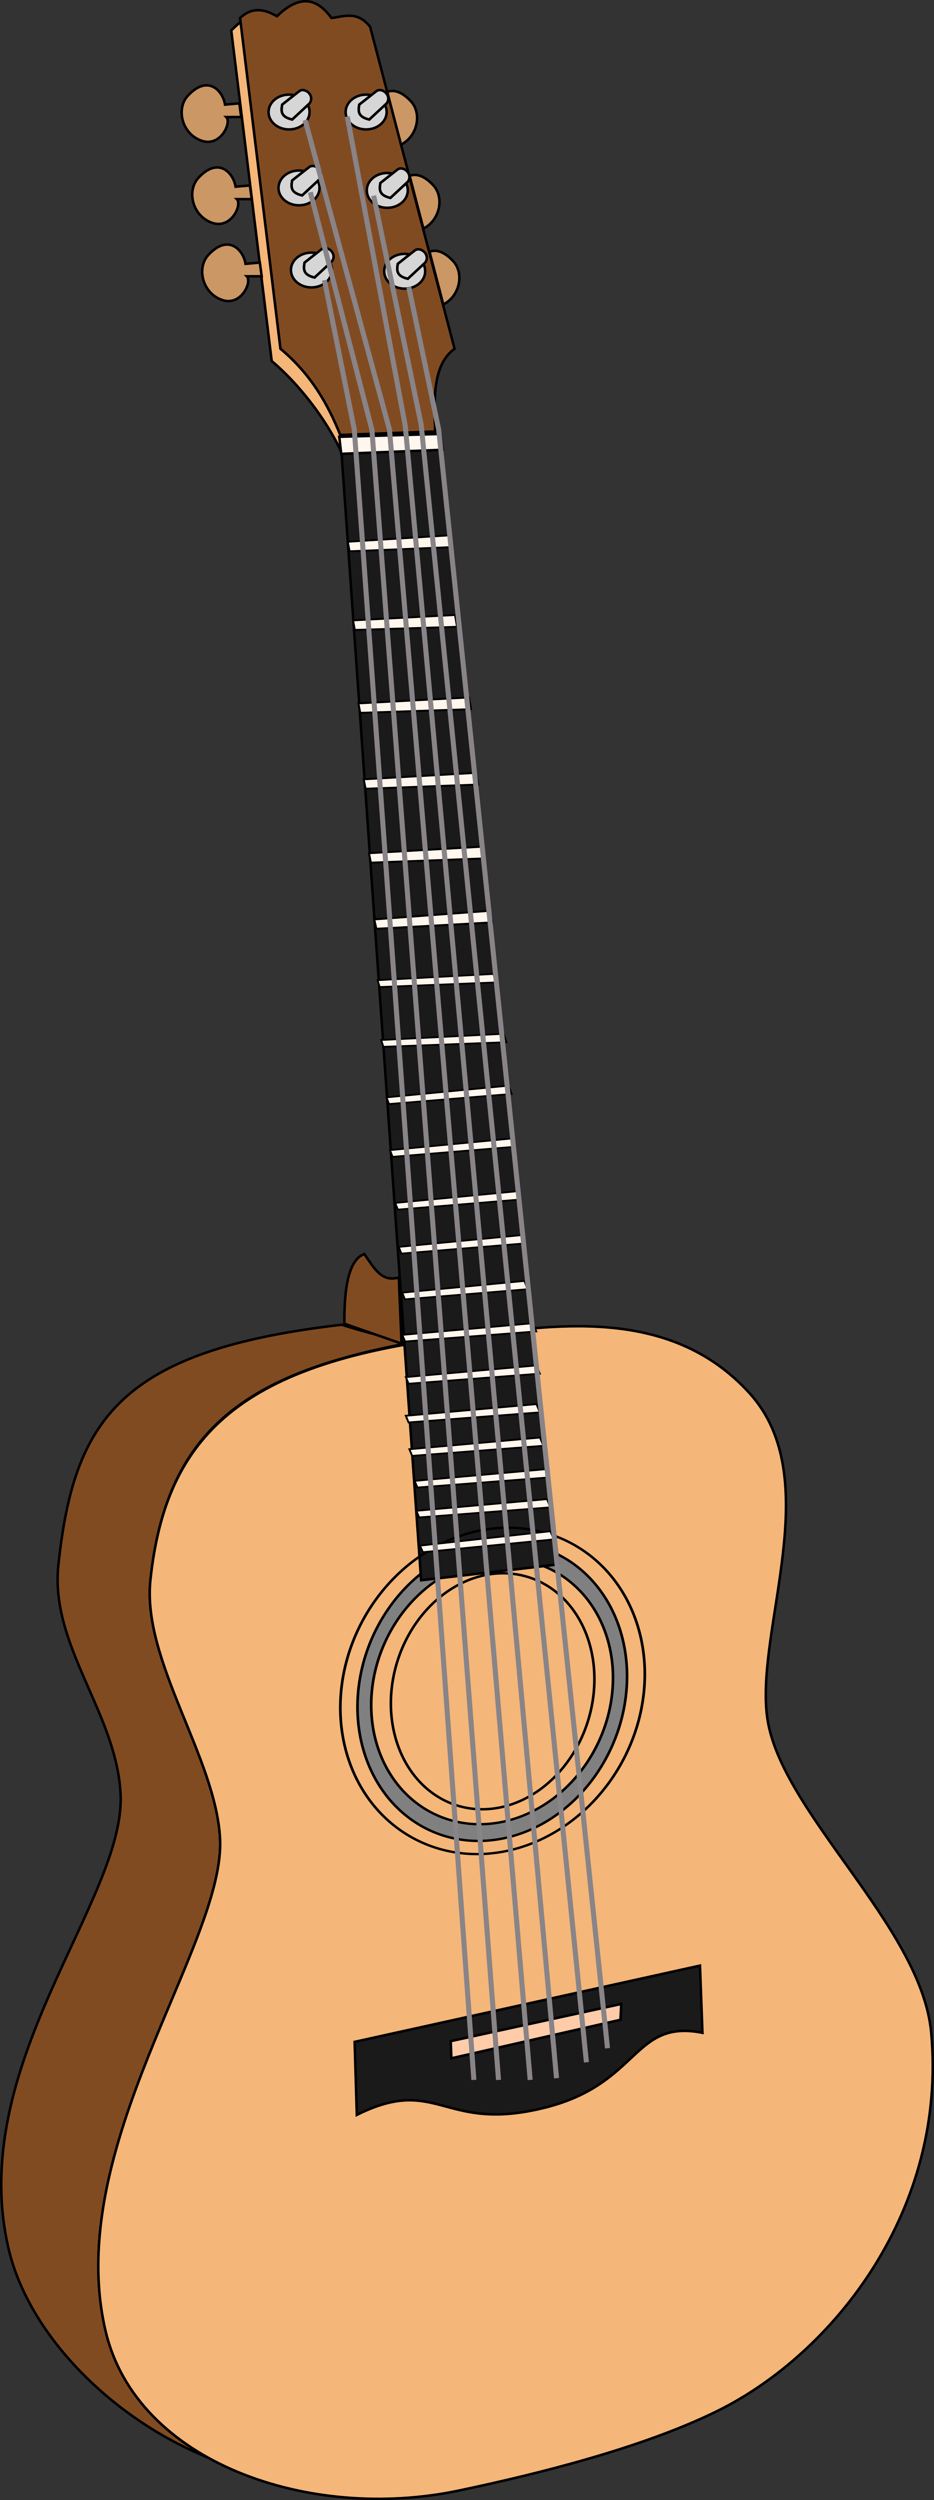 <?xml version="1.0" encoding="UTF-8" standalone="no"?>
<!-- Created with Inkscape (http://www.inkscape.org/) -->
<svg xmlns:dc="http://purl.org/dc/elements/1.1/" xmlns:cc="http://creativecommons.org/ns#" xmlns:rdf="http://www.w3.org/1999/02/22-rdf-syntax-ns#" xmlns:svg="http://www.w3.org/2000/svg" xmlns="http://www.w3.org/2000/svg" xmlns:xlink="http://www.w3.org/1999/xlink" xmlns:sodipodi="http://sodipodi.sourceforge.net/DTD/sodipodi-0.dtd" xmlns:inkscape="http://www.inkscape.org/namespaces/inkscape" height="992.014" width="370.802" id="svg2" sodipodi:version="0.32" inkscape:version="0.46dev+devel" sodipodi:docname="papapishu_guitar_01.svg" inkscape:output_extension="org.inkscape.output.svg.inkscape" version="1.0">
  <rect width="100%" height="100%" fill="#333333" stroke="none"/>
  <defs id="defs4">
    <linearGradient id="linearGradient3462">
      <stop style="stop-color: rgb(26, 26, 26); stop-opacity: 1;" offset="0" id="stop3464"/>
      <stop style="stop-color: rgb(27, 29, 27); stop-opacity: 1;" offset="1" id="stop3466"/>
    </linearGradient>
    <linearGradient inkscape:collect="always" xlink:href="#linearGradient3462" id="linearGradient3468" x1="411.986" y1="687.692" x2="358.998" y2="704.893" gradientUnits="userSpaceOnUse"/>
  </defs>
  <sodipodi:namedview id="base" pagecolor="#ffffff" bordercolor="#666666" borderopacity="1.0" inkscape:pageopacity="0.0" inkscape:pageshadow="2" inkscape:cx="251.74026" inkscape:cy="526.18109" inkscape:zoom="0.50933035" inkscape:document-units="px" inkscape:current-layer="layer3" showgrid="false" inkscape:window-width="1280" inkscape:window-height="744" inkscape:window-x="-4" inkscape:window-y="-4"/>
  <g inkscape:groupmode="layer" id="layer3" inkscape:label="naj" transform="translate(-193.006, -24.64)">
    <path style="fill: rgb(129, 75, 33); fill-opacity: 1; fill-rule: evenodd; stroke: rgb(0, 0, 0); stroke-width: 1; stroke-linecap: butt; stroke-linejoin: miter; stroke-miterlimit: 4; stroke-dasharray: none; stroke-opacity: 1;" d="M 328.727,550.271 C 240.493,560.428 222.301,588.1 216.188,645.625 C 212.782,677.67 239.254,704.284 240.875,736.469 C 242.988,778.44 179.223,844.259 196.469,917.125 C 204.506,951.086 237.279,984.273 275.594,999.781 C 255.33,988.519 240.162,971.632 234.969,949.688 C 217.723,876.821 282.488,796.19 280.375,754.219 C 278.754,722.034 249.313,683.608 252.719,651.562 C 258.832,594.038 288.325,570.316 353.663,557.856 C 341.725,553.469 340.958,554.287 328.727,550.271 z" id="path2677" sodipodi:nodetypes="cssscssscc"/>
    <path style="fill: rgb(244, 182, 121); fill-opacity: 1; fill-rule: evenodd; stroke: rgb(0, 0, 0); stroke-width: 1; stroke-linecap: butt; stroke-linejoin: miter; stroke-miterlimit: 4; stroke-dasharray: none; stroke-opacity: 1;" d="M 377.113,554.81 C 288.879,564.967 258.838,594.032 252.725,651.556 C 249.319,683.602 278.746,722.041 280.367,754.226 C 282.48,796.197 217.71,876.827 234.955,949.693 C 247.273,1001.74 315.711,1025.362 375.138,1012.874 C 406.52,1006.279 448.247,995.87 477.808,981.283 C 524,958.49 569.055,901.42 562.708,831.228 C 558.87,788.793 502.521,743.555 497.552,705.853 C 492.935,670.822 521.174,611.256 490.642,577.516 C 458.398,541.885 410.658,550.949 377.113,554.81 z" id="path2675" sodipodi:nodetypes="csssssssss"/>
    <path style="fill: rgb(129, 75, 33); fill-opacity: 1; fill-rule: evenodd; stroke: rgb(0, 0, 0); stroke-width: 1; stroke-linecap: butt; stroke-linejoin: miter; stroke-miterlimit: 4; stroke-dasharray: none; stroke-opacity: 1;" d="M 328.088,197.238 C 323.167,185.089 316.664,173.335 304.354,163.033 L 288.299,31.798 C 293.185,27.227 298.072,28.272 302.958,31.1 C 312.232,22.061 319.038,24.125 324.598,31.798 C 329.717,31.158 334.836,28.857 339.955,35.288 L 373.462,163.033 C 364.927,169.189 365.206,182.396 365.784,195.842 L 328.088,197.238 z" id="path2688" sodipodi:nodetypes="ccccccccc"/>
    <path style="fill: rgb(244, 182, 121); fill-opacity: 1; fill-rule: evenodd; stroke: rgb(0, 0, 0); stroke-width: 1; stroke-linecap: butt; stroke-linejoin: miter; stroke-miterlimit: 4; stroke-dasharray: none; stroke-opacity: 1;" d="M 288.5,33.375 C 287.459,34.194 286.306,35.29 284.812,36.688 L 300.875,167.906 C 313.184,178.208 324.579,194.163 329.5,206.312 L 328.094,197.25 C 323.173,185.101 316.653,173.333 304.344,163.031 L 288.5,33.375 z" id="path2710" sodipodi:nodetypes="ccccccc"/>
    <path style="fill: rgb(129, 75, 33); fill-opacity: 1; fill-rule: evenodd; stroke: rgb(0, 0, 0); stroke-width: 1; stroke-linecap: butt; stroke-linejoin: miter; stroke-miterlimit: 4; stroke-dasharray: none; stroke-opacity: 1;" d="M 352.433,557.772 L 329.727,549.874 C 329.562,532.266 332.529,524.058 337.625,522.232 C 341.79,528.163 344.542,533.45 351.326,531.526 L 352.433,557.772 z" id="path2713" sodipodi:nodetypes="ccccc"/>
    <path style="fill: rgb(26, 26, 26); fill-rule: evenodd; stroke: rgb(0, 0, 0); stroke-width: 1; stroke-linecap: butt; stroke-linejoin: miter; stroke-miterlimit: 4; stroke-dasharray: none; stroke-opacity: 1;" d="M 333.796,834.828 L 334.663,863.806 C 366.969,847.726 368.828,871.244 409.691,860.844 C 447.14,851.313 444.166,825.76 471.885,831.228 L 470.898,804.573 L 333.796,834.828 z" id="path2715" sodipodi:nodetypes="ccsccc"/>
    <path style="fill: rgb(255, 204, 170); fill-opacity: 1; fill-rule: evenodd; stroke: rgb(0, 0, 0); stroke-width: 1; stroke-linecap: butt; stroke-linejoin: miter; stroke-miterlimit: 4; stroke-dasharray: none; stroke-opacity: 1;" d="M 371.945,834.546 L 372.205,841.346 L 439.335,826.064 L 439.638,819.789 L 371.945,834.546 z" id="path2717"/>
    <path sodipodi:type="arc" style="fill: rgb(128, 128, 128); stroke: rgb(0, 0, 0); stroke-width: 0.795; stroke-miterlimit: 4; stroke-dasharray: none; stroke-opacity: 1;" id="path3304" sodipodi:cx="388.81967" sodipodi:cy="697.922" sodipodi:rx="39.789444" sodipodi:ry="50.085838" d="M 428.609,697.922 A 39.789,50.086 0 1 1 349.03,697.922 A 39.789,50.086 0 1 1 428.609,697.922 z" transform="matrix(1.29, 0.272, -0.302, 1.163, 97.632, -221.587)"/>
    <path transform="matrix(1.157, 0.242, -0.271, 1.034, 127.644, -119.957)" d="M 428.609,697.922 A 39.789,50.086 0 1 1 349.03,697.922 A 39.789,50.086 0 1 1 428.609,697.922 z" sodipodi:ry="50.085838" sodipodi:rx="39.789444" sodipodi:cy="697.922" sodipodi:cx="388.81967" id="path3302" style="fill: rgb(244, 182, 121); fill-opacity: 1; stroke: rgb(0, 0, 0); stroke-width: 0.89; stroke-miterlimit: 4; stroke-dasharray: none; stroke-opacity: 1;" sodipodi:type="arc"/>
    <path style="fill: rgb(26, 26, 26); fill-rule: evenodd; stroke: rgb(0, 0, 0); stroke-width: 1; stroke-linecap: butt; stroke-linejoin: miter; stroke-miterlimit: 4; stroke-dasharray: none; stroke-opacity: 1;" d="M 360.199,651.675 L 414.648,645.381 L 367.18,196.54 L 328.088,197.238 L 360.199,651.675 z" id="path2686" sodipodi:nodetypes="ccccc"/>
    <path sodipodi:type="arc" style="fill: url(#linearGradient3468) rgb(0, 0, 0); fill-opacity: 1; stroke: rgb(0, 0, 0); stroke-width: 1.029; stroke-miterlimit: 4; stroke-dasharray: none; stroke-opacity: 1;" id="path2723" sodipodi:cx="388.81967" sodipodi:cy="697.922" sodipodi:rx="39.789444" sodipodi:ry="50.085838" d="M 428.609,697.922 A 39.789,50.086 0 1 1 349.03,697.922 A 39.789,50.086 0 1 1 428.609,697.922 z" transform="matrix(0.974, 0.215, -0.228, 0.919, 169.001, -29.268)"/>
    <path transform="matrix(1.457, 0.297, -0.341, 1.271, 60.039, -306.966)" d="M 428.609,697.922 A 39.789,50.086 0 1 1 349.03,697.922 A 39.789,50.086 0 1 1 428.609,697.922 z" sodipodi:ry="50.085838" sodipodi:rx="39.789444" sodipodi:cy="697.922" sodipodi:cx="388.81967" id="path3306" style="fill: none; stroke: rgb(0, 0, 0); stroke-width: 0.715; stroke-miterlimit: 4; stroke-dasharray: none; stroke-opacity: 1;" sodipodi:type="arc"/>
    <g id="g3319" style="fill: rgb(214, 214, 215); fill-opacity: 1;">
      <path id="path3310" d="M 307.75,62.188 C 303.254,62.188 299.625,65.279 299.625,69.094 C 299.625,72.908 303.254,76 307.75,76 C 312.246,76 315.906,72.908 315.906,69.094 C 315.906,68.092 315.672,67.141 315.219,66.281 L 309,72.062 C 304.252,70.946 304.642,68.557 305.031,66.156 L 309.781,62.406 C 309.136,62.267 308.446,62.188 307.75,62.188 z" style="fill: rgb(214, 214, 215); fill-opacity: 1; stroke: rgb(0, 0, 0); stroke-width: 1; stroke-miterlimit: 4; stroke-dasharray: none; stroke-opacity: 1;"/>
      <path sodipodi:nodetypes="ccccc" id="path3312" d="M 305.047,66.143 C 304.658,68.544 304.248,70.95 308.996,72.066 L 315.906,65.649 C 318.053,62.711 314.352,59.287 311.957,60.713 L 305.047,66.143 z" style="fill: rgb(214, 214, 215); fill-opacity: 1; fill-rule: evenodd; stroke: rgb(0, 0, 0); stroke-width: 1px; stroke-linecap: butt; stroke-linejoin: miter; stroke-opacity: 1;"/>
    </g>
    <g id="g3323" transform="translate(3.949, 30.11)" style="fill: rgb(214, 214, 215); fill-opacity: 1;">
      <path style="fill: rgb(214, 214, 215); fill-opacity: 1; stroke: rgb(0, 0, 0); stroke-width: 1; stroke-miterlimit: 4; stroke-dasharray: none; stroke-opacity: 1;" d="M 307.75,62.188 C 303.254,62.188 299.625,65.279 299.625,69.094 C 299.625,72.908 303.254,76 307.75,76 C 312.246,76 315.906,72.908 315.906,69.094 C 315.906,68.092 315.672,67.141 315.219,66.281 L 309,72.062 C 304.252,70.946 304.642,68.557 305.031,66.156 L 309.781,62.406 C 309.136,62.267 308.446,62.188 307.75,62.188 z" id="path3325"/>
      <path style="fill: rgb(214, 214, 215); fill-opacity: 1; fill-rule: evenodd; stroke: rgb(0, 0, 0); stroke-width: 1px; stroke-linecap: butt; stroke-linejoin: miter; stroke-opacity: 1;" d="M 305.047,66.143 C 304.658,68.544 304.248,70.95 308.996,72.066 L 315.906,65.649 C 318.053,62.711 314.352,59.287 311.957,60.713 L 305.047,66.143 z" id="path3327" sodipodi:nodetypes="ccccc"/>
    </g>
    <g transform="translate(8.885, 62.688)" id="g3329" style="fill: rgb(214, 214, 215); fill-opacity: 1;">
      <path id="path3331" d="M 307.75,62.188 C 303.254,62.188 299.625,65.279 299.625,69.094 C 299.625,72.908 303.254,76 307.75,76 C 312.246,76 315.906,72.908 315.906,69.094 C 315.906,68.092 315.672,67.141 315.219,66.281 L 309,72.062 C 304.252,70.946 304.642,68.557 305.031,66.156 L 309.781,62.406 C 309.136,62.267 308.446,62.188 307.75,62.188 z" style="fill: rgb(214, 214, 215); fill-opacity: 1; stroke: rgb(0, 0, 0); stroke-width: 1; stroke-miterlimit: 4; stroke-dasharray: none; stroke-opacity: 1;"/>
      <path sodipodi:nodetypes="ccccc" id="path3333" d="M 305.047,66.143 C 304.658,68.544 304.248,70.95 308.996,72.066 L 315.906,65.649 C 318.053,62.711 314.352,59.287 311.957,60.713 L 305.047,66.143 z" style="fill: rgb(214, 214, 215); fill-opacity: 1; fill-rule: evenodd; stroke: rgb(0, 0, 0); stroke-width: 1px; stroke-linecap: butt; stroke-linejoin: miter; stroke-opacity: 1;"/>
    </g>
    <g id="g3335" transform="translate(45.905, 63.181)" style="fill: rgb(214, 214, 215); fill-opacity: 1;">
      <path style="fill: rgb(214, 214, 215); fill-opacity: 1; stroke: rgb(0, 0, 0); stroke-width: 1; stroke-miterlimit: 4; stroke-dasharray: none; stroke-opacity: 1;" d="M 307.75,62.188 C 303.254,62.188 299.625,65.279 299.625,69.094 C 299.625,72.908 303.254,76 307.75,76 C 312.246,76 315.906,72.908 315.906,69.094 C 315.906,68.092 315.672,67.141 315.219,66.281 L 309,72.062 C 304.252,70.946 304.642,68.557 305.031,66.156 L 309.781,62.406 C 309.136,62.267 308.446,62.188 307.75,62.188 z" id="path3337"/>
      <path style="fill: rgb(214, 214, 215); fill-opacity: 1; fill-rule: evenodd; stroke: rgb(0, 0, 0); stroke-width: 1px; stroke-linecap: butt; stroke-linejoin: miter; stroke-opacity: 1;" d="M 305.047,66.143 C 304.658,68.544 304.248,70.95 308.996,72.066 L 315.906,65.649 C 318.053,62.711 314.352,59.287 311.957,60.713 L 305.047,66.143 z" id="path3339" sodipodi:nodetypes="ccccc"/>
    </g>
    <g transform="translate(38.995, 31.097)" id="g3341" style="fill: rgb(214, 214, 215); fill-opacity: 1;">
      <path id="path3343" d="M 307.75,62.188 C 303.254,62.188 299.625,65.279 299.625,69.094 C 299.625,72.908 303.254,76 307.75,76 C 312.246,76 315.906,72.908 315.906,69.094 C 315.906,68.092 315.672,67.141 315.219,66.281 L 309,72.062 C 304.252,70.946 304.642,68.557 305.031,66.156 L 309.781,62.406 C 309.136,62.267 308.446,62.188 307.75,62.188 z" style="fill: rgb(214, 214, 215); fill-opacity: 1; stroke: rgb(0, 0, 0); stroke-width: 1; stroke-miterlimit: 4; stroke-dasharray: none; stroke-opacity: 1;"/>
      <path sodipodi:nodetypes="ccccc" id="path3345" d="M 305.047,66.143 C 304.658,68.544 304.248,70.95 308.996,72.066 L 315.906,65.649 C 318.053,62.711 314.352,59.287 311.957,60.713 L 305.047,66.143 z" style="fill: rgb(214, 214, 215); fill-opacity: 1; fill-rule: evenodd; stroke: rgb(0, 0, 0); stroke-width: 1px; stroke-linecap: butt; stroke-linejoin: miter; stroke-opacity: 1;"/>
    </g>
    <g id="g3347" transform="translate(30.603, -3.67188e-07)" style="fill: rgb(214, 214, 215); fill-opacity: 1;">
      <path style="fill: rgb(214, 214, 215); fill-opacity: 1; stroke: rgb(0, 0, 0); stroke-width: 1; stroke-miterlimit: 4; stroke-dasharray: none; stroke-opacity: 1;" d="M 307.75,62.188 C 303.254,62.188 299.625,65.279 299.625,69.094 C 299.625,72.908 303.254,76 307.75,76 C 312.246,76 315.906,72.908 315.906,69.094 C 315.906,68.092 315.672,67.141 315.219,66.281 L 309,72.062 C 304.252,70.946 304.642,68.557 305.031,66.156 L 309.781,62.406 C 309.136,62.267 308.446,62.188 307.75,62.188 z" id="path3349"/>
      <path style="fill: rgb(214, 214, 215); fill-opacity: 1; fill-rule: evenodd; stroke: rgb(0, 0, 0); stroke-width: 1px; stroke-linecap: butt; stroke-linejoin: miter; stroke-opacity: 1;" d="M 305.047,66.143 C 304.658,68.544 304.248,70.95 308.996,72.066 L 315.906,65.649 C 318.053,62.711 314.352,59.287 311.957,60.713 L 305.047,66.143 z" id="path3351" sodipodi:nodetypes="ccccc"/>
    </g>
    <path style="fill: rgb(203, 151, 101); fill-opacity: 1; fill-rule: evenodd; stroke: rgb(0, 0, 0); stroke-width: 1px; stroke-linecap: butt; stroke-linejoin: miter; stroke-opacity: 1;" d="M 288.018,65.649 L 282.341,66.143 C 281.498,60.726 275.552,53.971 267.533,62.688 C 262.933,67.688 265.053,77.654 272.963,80.457 C 280.554,83.148 285.064,73.308 282.835,71.079 L 288.758,71.079 L 288.018,65.649 z" id="path3353" sodipodi:nodetypes="ccssccc"/>
    <path sodipodi:nodetypes="ccssccc" id="path3355" d="M 292.213,98.227 L 286.537,98.721 C 285.694,93.304 279.747,86.549 271.729,95.265 C 267.129,100.266 269.249,110.232 277.158,113.035 C 284.75,115.726 289.259,105.886 287.03,103.657 L 292.954,103.657 L 292.213,98.227 z" style="fill: rgb(203, 151, 101); fill-opacity: 1; fill-rule: evenodd; stroke: rgb(0, 0, 0); stroke-width: 1px; stroke-linecap: butt; stroke-linejoin: miter; stroke-opacity: 1;"/>
    <path style="fill: rgb(203, 151, 101); fill-opacity: 1; fill-rule: evenodd; stroke: rgb(0, 0, 0); stroke-width: 1px; stroke-linecap: butt; stroke-linejoin: miter; stroke-opacity: 1;" d="M 296.162,128.83 L 290.486,129.324 C 289.643,123.907 283.696,117.152 275.677,125.869 C 271.078,130.869 273.197,140.835 281.107,143.639 C 288.699,146.329 293.208,136.489 290.979,134.26 L 296.902,134.26 L 296.162,128.83 z" id="path3357" sodipodi:nodetypes="ccssccc"/>
    <path style="fill: rgb(203, 151, 101); fill-opacity: 1; fill-rule: evenodd; stroke: rgb(0, 0, 0); stroke-width: 1px; stroke-linecap: butt; stroke-linejoin: miter; stroke-opacity: 1;" d="M 348.781,60.719 C 348.054,60.711 347.388,60.864 346.75,61.094 L 352.219,82.031 C 358.92,78.593 360.491,69.585 356.188,64.906 C 353.431,61.91 350.925,60.741 348.781,60.719 z" id="path3359"/>
    <path id="path3364" d="M 357.666,94.037 C 356.939,94.029 356.273,94.183 355.635,94.412 L 361.104,115.349 C 367.804,111.911 369.376,102.903 365.072,98.224 C 362.316,95.228 359.81,94.06 357.666,94.037 z" style="fill: rgb(203, 151, 101); fill-opacity: 1; fill-rule: evenodd; stroke: rgb(0, 0, 0); stroke-width: 1px; stroke-linecap: butt; stroke-linejoin: miter; stroke-opacity: 1;"/>
    <path style="fill: rgb(203, 151, 101); fill-opacity: 1; fill-rule: evenodd; stroke: rgb(0, 0, 0); stroke-width: 1px; stroke-linecap: butt; stroke-linejoin: miter; stroke-opacity: 1;" d="M 365.564,124.147 C 364.836,124.139 364.17,124.292 363.533,124.522 L 369.001,145.459 C 375.702,142.021 377.274,133.013 372.97,128.334 C 370.214,125.338 367.707,124.17 365.564,124.147 z" id="path3366"/>
    <path id="path3398" d="M 327.702,197.95 L 328.458,204.714 L 368.789,203.103 L 367.883,196.828 L 327.702,197.95 z" style="fill: rgb(255, 246, 237); fill-opacity: 1; fill-rule: evenodd; stroke: rgb(0, 0, 0); stroke-width: 1; stroke-linecap: butt; stroke-linejoin: miter; stroke-miterlimit: 4; stroke-dasharray: none; stroke-opacity: 1;" sodipodi:nodetypes="ccccc"/>
    <path sodipodi:nodetypes="ccccc" style="fill: rgb(255, 246, 237); fill-opacity: 1; fill-rule: evenodd; stroke: rgb(0, 0, 0); stroke-width: 0.752; stroke-linecap: butt; stroke-linejoin: miter; stroke-miterlimit: 4; stroke-dasharray: none; stroke-opacity: 1;" d="M 331.088,239.602 L 331.802,243.388 L 372.374,241.726 L 371.519,237.048 L 331.088,239.602 z" id="path3400"/>
    <path id="path3402" d="M 333.19,270.8 L 333.864,274.593 L 374.451,273.354 L 373.645,268.667 L 333.19,270.8 z" style="fill: rgb(255, 246, 237); fill-opacity: 1; fill-rule: evenodd; stroke: rgb(0, 0, 0); stroke-width: 0.752; stroke-linecap: butt; stroke-linejoin: miter; stroke-miterlimit: 4; stroke-dasharray: none; stroke-opacity: 1;" sodipodi:nodetypes="ccccc"/>
    <path sodipodi:nodetypes="ccccc" style="fill: rgb(255, 246, 237); fill-opacity: 1; fill-rule: evenodd; stroke: rgb(0, 0, 0); stroke-width: 0.78; stroke-linecap: butt; stroke-linejoin: miter; stroke-miterlimit: 4; stroke-dasharray: none; stroke-opacity: 1;" d="M 335.296,303.73 L 336.033,307.498 L 380.026,306.036 L 379.146,301.38 L 335.296,303.73 z" id="path3404"/>
    <path id="path3406" d="M 337.391,333.852 L 338.153,337.612 L 382.822,335.947 L 381.91,331.3 L 337.391,333.852 z" style="fill: rgb(255, 246, 237); fill-opacity: 1; fill-rule: evenodd; stroke: rgb(0, 0, 0); stroke-width: 0.786; stroke-linecap: butt; stroke-linejoin: miter; stroke-miterlimit: 4; stroke-dasharray: none; stroke-opacity: 1;" sodipodi:nodetypes="ccccc"/>
    <path sodipodi:nodetypes="ccccc" style="fill: rgb(255, 246, 237); fill-opacity: 1; fill-rule: evenodd; stroke: rgb(0, 0, 0); stroke-width: 0.786; stroke-linecap: butt; stroke-linejoin: miter; stroke-miterlimit: 4; stroke-dasharray: none; stroke-opacity: 1;" d="M 339.485,363.17 L 340.247,366.931 L 384.916,365.265 L 384.005,360.618 L 339.485,363.17 z" id="path3408"/>
    <path id="path3410" d="M 341.578,389.444 L 342.428,393.18 L 388.423,390.646 L 387.405,386.028 L 341.578,389.444 z" style="fill: rgb(255, 246, 237); fill-opacity: 1; fill-rule: evenodd; stroke: rgb(0, 0, 0); stroke-width: 0.797; stroke-linecap: butt; stroke-linejoin: miter; stroke-miterlimit: 4; stroke-dasharray: none; stroke-opacity: 1;" sodipodi:nodetypes="ccccc"/>
    <path sodipodi:nodetypes="ccccc" style="fill: rgb(255, 246, 237); fill-opacity: 1; fill-rule: evenodd; stroke: rgb(0, 0, 0); stroke-width: 0.679; stroke-linecap: butt; stroke-linejoin: miter; stroke-miterlimit: 4; stroke-dasharray: none; stroke-opacity: 1;" d="M 342.915,413.571 L 343.767,416.275 L 389.878,414.441 L 388.857,411.099 L 342.915,413.571 z" id="path3414"/>
    <path id="path3416" d="M 344.321,437.305 L 345.223,440 L 394.057,438.172 L 392.976,434.842 L 344.321,437.305 z" style="fill: rgb(255, 246, 237); fill-opacity: 1; fill-rule: evenodd; stroke: rgb(0, 0, 0); stroke-width: 0.697; stroke-linecap: butt; stroke-linejoin: miter; stroke-miterlimit: 4; stroke-dasharray: none; stroke-opacity: 1;" sodipodi:nodetypes="ccccc"/>
    <path sodipodi:nodetypes="ccccc" style="fill: rgb(255, 246, 237); fill-opacity: 1; fill-rule: evenodd; stroke: rgb(0, 0, 0); stroke-width: 0.698; stroke-linecap: butt; stroke-linejoin: miter; stroke-miterlimit: 4; stroke-dasharray: none; stroke-opacity: 1;" d="M 346.436,460.058 L 347.473,462.712 L 396.16,458.7 L 394.913,455.418 L 346.436,460.058 z" id="path3418"/>
    <path id="path3420" d="M 347.832,481 L 348.869,483.654 L 397.557,479.641 L 396.309,476.36 L 347.832,481 z" style="fill: rgb(255, 246, 237); fill-opacity: 1; fill-rule: evenodd; stroke: rgb(0, 0, 0); stroke-width: 0.698; stroke-linecap: butt; stroke-linejoin: miter; stroke-miterlimit: 4; stroke-dasharray: none; stroke-opacity: 1;" sodipodi:nodetypes="ccccc"/>
    <path sodipodi:nodetypes="ccccc" style="fill: rgb(255, 246, 237); fill-opacity: 1; fill-rule: evenodd; stroke: rgb(0, 0, 0); stroke-width: 0.698; stroke-linecap: butt; stroke-linejoin: miter; stroke-miterlimit: 4; stroke-dasharray: none; stroke-opacity: 1;" d="M 349.926,501.941 L 350.963,504.596 L 399.651,500.583 L 398.403,497.302 L 349.926,501.941 z" id="path3422"/>
    <path id="path3424" d="M 351.322,519.393 L 352.359,522.047 L 401.047,518.035 L 399.799,514.753 L 351.322,519.393 z" style="fill: rgb(255, 246, 237); fill-opacity: 1; fill-rule: evenodd; stroke: rgb(0, 0, 0); stroke-width: 0.698; stroke-linecap: butt; stroke-linejoin: miter; stroke-miterlimit: 4; stroke-dasharray: none; stroke-opacity: 1;" sodipodi:nodetypes="ccccc"/>
    <path sodipodi:nodetypes="ccccc" style="fill: rgb(255, 246, 237); fill-opacity: 1; fill-rule: evenodd; stroke: rgb(0, 0, 0); stroke-width: 0.698; stroke-linecap: butt; stroke-linejoin: miter; stroke-miterlimit: 4; stroke-dasharray: none; stroke-opacity: 1;" d="M 352.718,537.543 L 353.755,540.197 L 402.443,536.184 L 401.195,532.903 L 352.718,537.543 z" id="path3426"/>
    <path id="path3428" d="M 352.73,554.293 L 353.839,556.939 L 405.922,552.939 L 404.587,549.668 L 352.73,554.293 z" style="fill: rgb(255, 246, 237); fill-opacity: 1; fill-rule: evenodd; stroke: rgb(0, 0, 0); stroke-width: 0.72; stroke-linecap: butt; stroke-linejoin: miter; stroke-miterlimit: 4; stroke-dasharray: none; stroke-opacity: 1;" sodipodi:nodetypes="ccccc"/>
    <path sodipodi:nodetypes="ccccc" style="fill: rgb(255, 246, 237); fill-opacity: 1; fill-rule: evenodd; stroke: rgb(0, 0, 0); stroke-width: 0.72; stroke-linecap: butt; stroke-linejoin: miter; stroke-miterlimit: 4; stroke-dasharray: none; stroke-opacity: 1;" d="M 354.126,571.046 L 355.235,573.692 L 407.318,569.692 L 405.983,566.421 L 354.126,571.046 z" id="path3430"/>
    <path id="path3432" d="M 354.126,586.404 L 355.235,589.049 L 407.318,585.05 L 405.983,581.778 L 354.126,586.404 z" style="fill: rgb(255, 204, 170); fill-opacity: 1; fill-rule: evenodd; stroke: rgb(0, 0, 0); stroke-width: 0.72; stroke-linecap: butt; stroke-linejoin: miter; stroke-miterlimit: 4; stroke-dasharray: none; stroke-opacity: 1;" sodipodi:nodetypes="ccccc"/>
    <path sodipodi:nodetypes="ccccc" style="fill: rgb(255, 246, 237); fill-opacity: 1; fill-rule: evenodd; stroke: rgb(0, 0, 0); stroke-width: 0.72; stroke-linecap: butt; stroke-linejoin: miter; stroke-miterlimit: 4; stroke-dasharray: none; stroke-opacity: 1;" d="M 354.126,586.404 L 355.235,589.049 L 407.318,585.05 L 405.983,581.778 L 354.126,586.404 z" id="path3434"/>
    <path id="path3436" d="M 355.522,599.667 L 356.631,602.313 L 408.714,598.313 L 407.379,595.041 L 355.522,599.667 z" style="fill: rgb(255, 246, 237); fill-opacity: 1; fill-rule: evenodd; stroke: rgb(0, 0, 0); stroke-width: 0.72; stroke-linecap: butt; stroke-linejoin: miter; stroke-miterlimit: 4; stroke-dasharray: none; stroke-opacity: 1;" sodipodi:nodetypes="ccccc"/>
    <path sodipodi:nodetypes="ccccc" style="fill: rgb(255, 246, 237); fill-opacity: 1; fill-rule: evenodd; stroke: rgb(0, 0, 0); stroke-width: 0.72; stroke-linecap: butt; stroke-linejoin: miter; stroke-miterlimit: 4; stroke-dasharray: none; stroke-opacity: 1;" d="M 357.616,612.232 L 358.726,614.878 L 410.808,610.878 L 409.473,607.607 L 357.616,612.232 z" id="path3438"/>
    <path id="path3440" d="M 358.314,624.099 L 359.424,626.745 L 411.506,622.745 L 410.172,619.474 L 358.314,624.099 z" style="fill: rgb(255, 246, 237); fill-opacity: 1; fill-rule: evenodd; stroke: rgb(0, 0, 0); stroke-width: 0.72; stroke-linecap: butt; stroke-linejoin: miter; stroke-miterlimit: 4; stroke-dasharray: none; stroke-opacity: 1;" sodipodi:nodetypes="ccccc"/>
    <path sodipodi:nodetypes="ccccc" style="fill: rgb(255, 246, 237); fill-opacity: 1; fill-rule: evenodd; stroke: rgb(0, 0, 0); stroke-width: 0.72; stroke-linecap: butt; stroke-linejoin: miter; stroke-miterlimit: 4; stroke-dasharray: none; stroke-opacity: 1;" d="M 359.737,637.92 L 360.902,640.542 L 412.889,635.451 L 411.486,632.208 L 359.737,637.92 z" id="path3442"/>
    <g id="g3470" style="stroke: rgb(136, 132, 136); stroke-width: 2; stroke-miterlimit: 4; stroke-dasharray: none; stroke-opacity: 1;">
      <path sodipodi:nodetypes="ccc" id="path3372" d="M 390.914,849.925 L 340.654,195.144 L 316.221,100.906" style="fill: none; fill-rule: evenodd; stroke: rgb(136, 132, 136); stroke-width: 2; stroke-linecap: butt; stroke-linejoin: miter; stroke-miterlimit: 4; stroke-dasharray: none; stroke-opacity: 1;"/>
      <path sodipodi:nodetypes="ccc" id="path3368" d="M 381.141,849.925 L 333.673,195.144 L 321.806,135.809" style="fill: none; fill-rule: evenodd; stroke: rgb(136, 132, 136); stroke-width: 2; stroke-linecap: butt; stroke-linejoin: miter; stroke-miterlimit: 4; stroke-dasharray: none; stroke-opacity: 1;"/>
      <path sodipodi:nodetypes="ccc" style="fill: none; fill-rule: evenodd; stroke: rgb(136, 132, 136); stroke-width: 2; stroke-linecap: butt; stroke-linejoin: miter; stroke-miterlimit: 4; stroke-dasharray: none; stroke-opacity: 1;" d="M 434.194,837.36 L 367.18,195.144 L 355.313,138.601" id="path3378"/>
      <path sodipodi:nodetypes="ccc" style="fill: none; fill-rule: evenodd; stroke: rgb(136, 132, 136); stroke-width: 2; stroke-linecap: butt; stroke-linejoin: miter; stroke-miterlimit: 4; stroke-dasharray: none; stroke-opacity: 1;" d="M 403.479,849.925 L 347.634,195.144 L 314.127,72.285" id="path3374"/>
      <path id="path3376" d="M 425.817,842.944 L 360.199,193.05 L 341.352,102.302" style="fill: none; fill-rule: evenodd; stroke: rgb(136, 132, 136); stroke-width: 2; stroke-linecap: butt; stroke-linejoin: miter; stroke-miterlimit: 4; stroke-dasharray: none; stroke-opacity: 1;" sodipodi:nodetypes="ccc"/>
      <path sodipodi:nodetypes="ccc" style="fill: none; fill-rule: evenodd; stroke: rgb(136, 132, 136); stroke-width: 2; stroke-linecap: butt; stroke-linejoin: miter; stroke-miterlimit: 4; stroke-dasharray: none; stroke-opacity: 1;" d="M 413.95,849.227 L 353.917,193.748 L 330.881,70.889" id="path3370"/>
    </g>
  </g>
</svg>